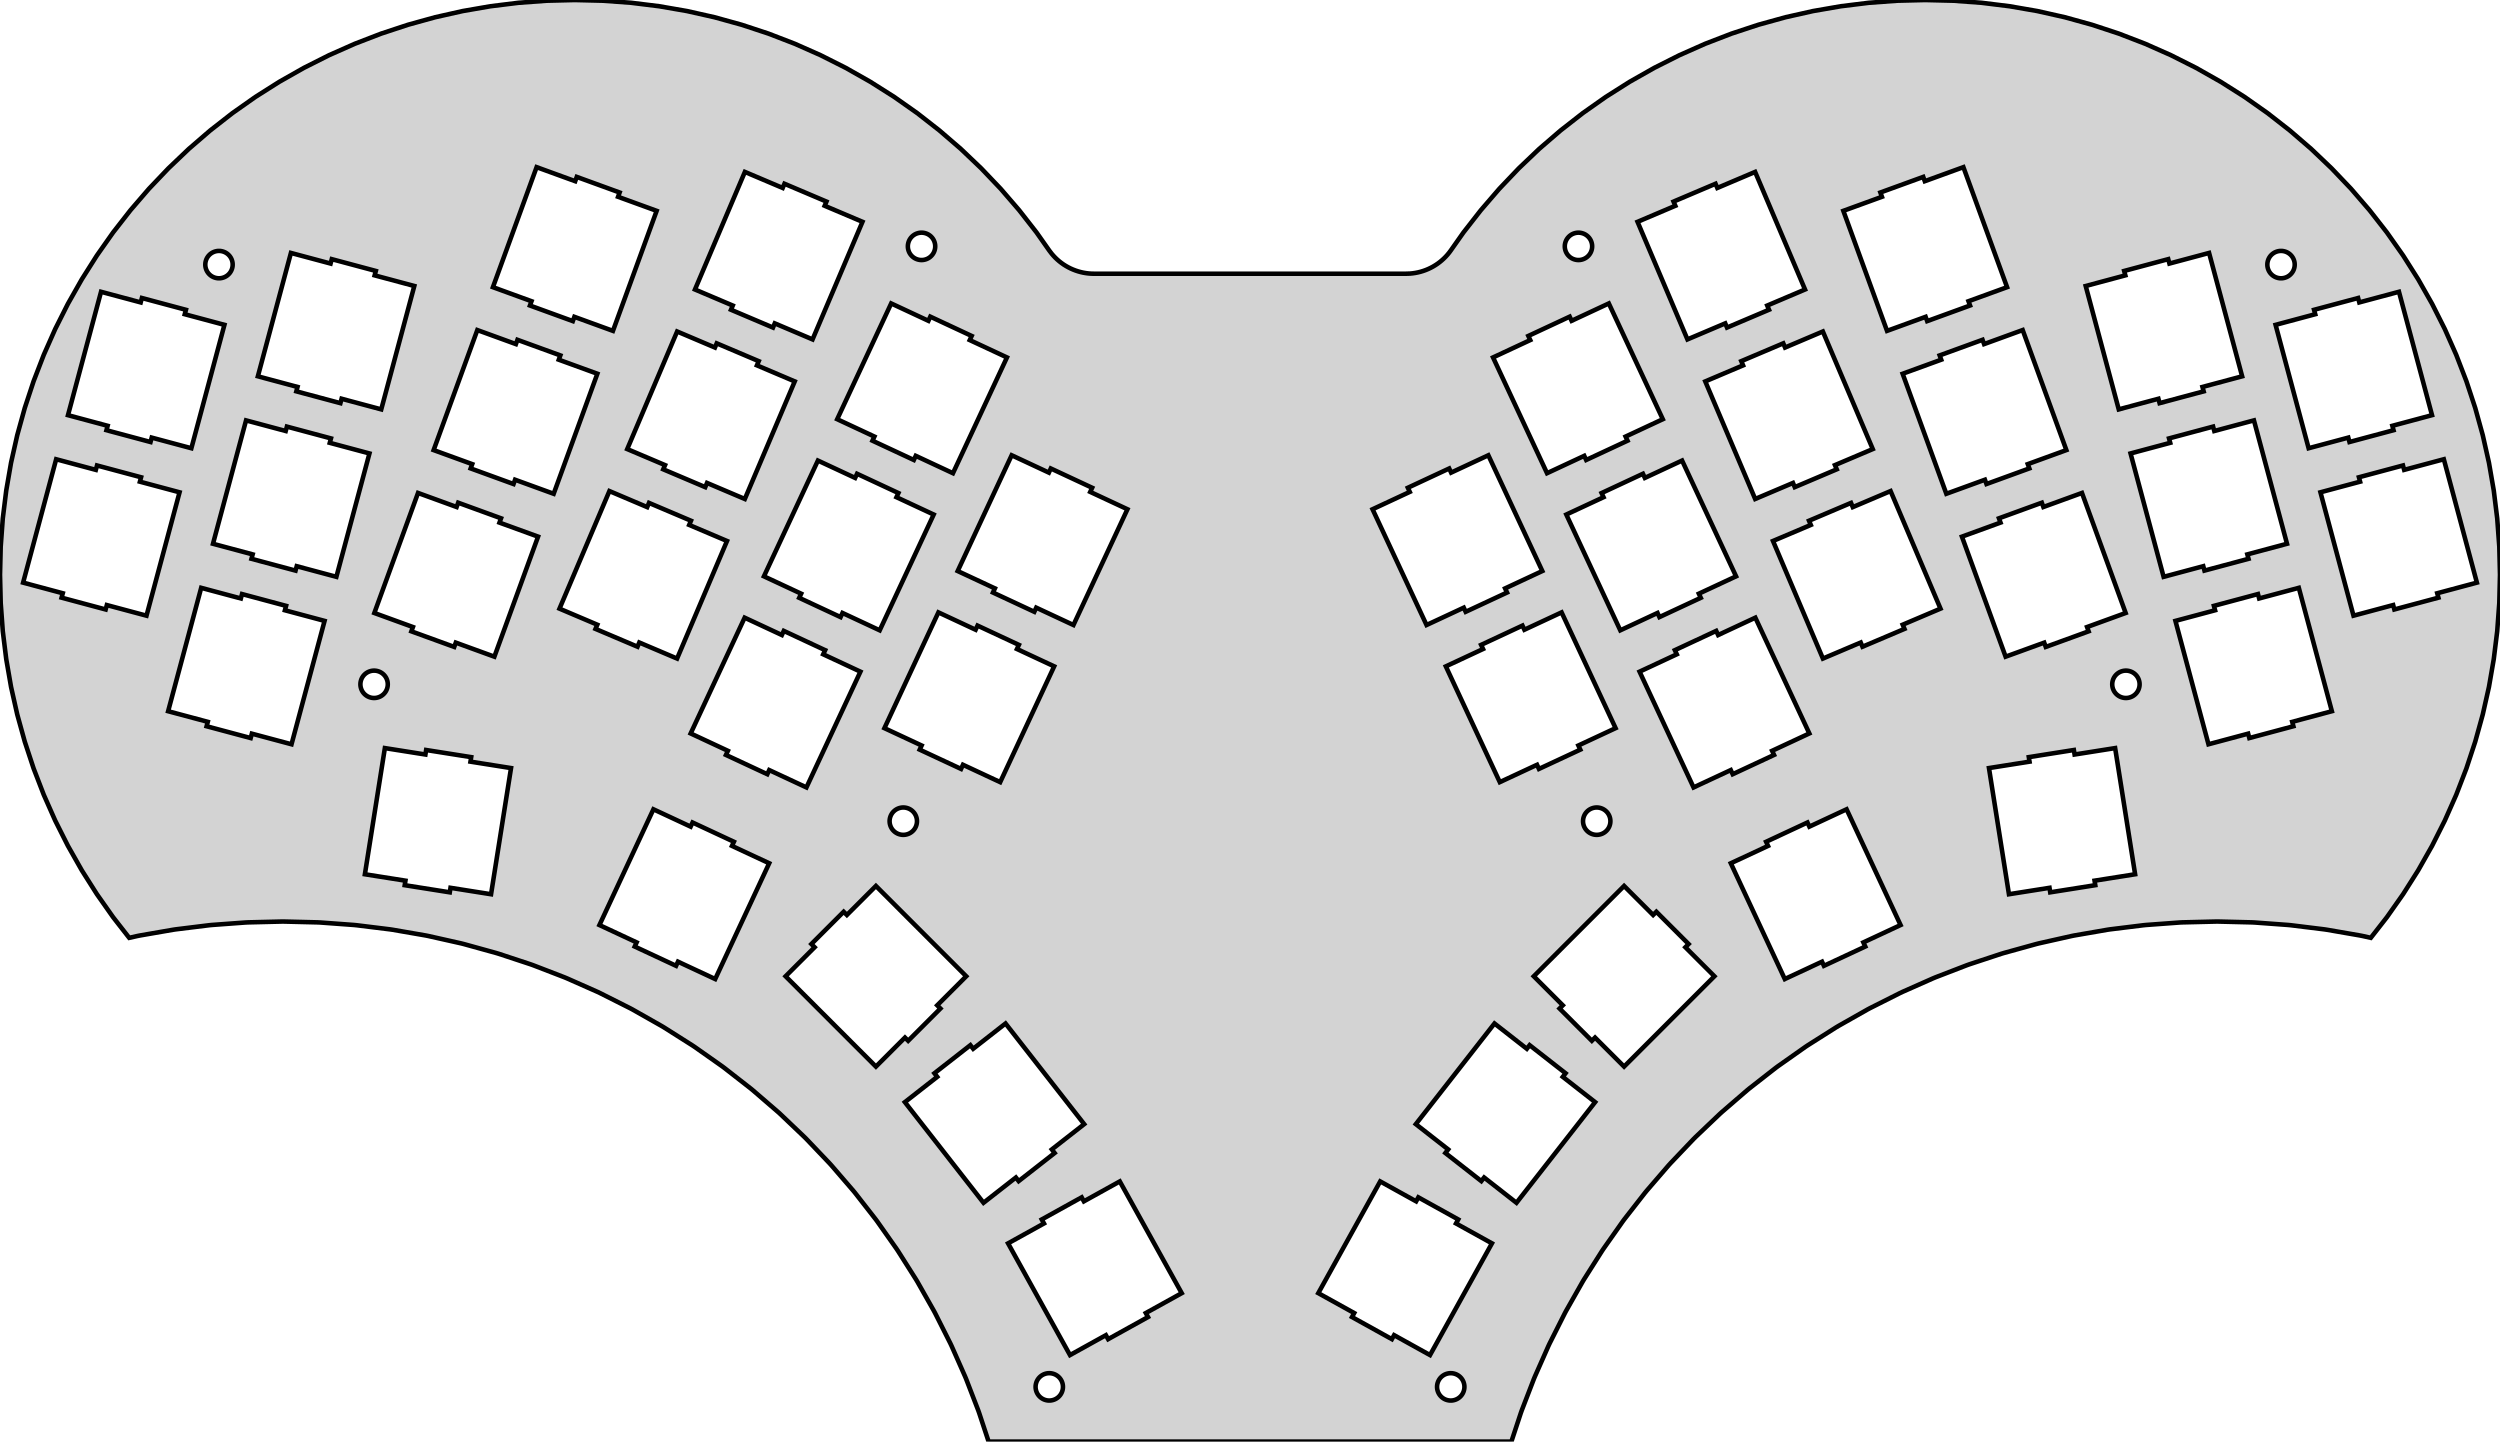 <?xml version="1.0" standalone="no"?>
<!DOCTYPE svg PUBLIC "-//W3C//DTD SVG 1.1//EN" "http://www.w3.org/Graphics/SVG/1.1/DTD/svg11.dtd">
<svg width="274mm" height="158mm" viewBox="-137 -164 274 158" xmlns="http://www.w3.org/2000/svg" version="1.1">
<title>OpenSCAD Model</title>
<path d="
M 29.687,-9.149 L 29.786,-9.426 L 31.111,-12.861 L 31.224,-13.133 L 32.715,-16.498 L 32.841,-16.764
 L 34.497,-20.052 L 34.635,-20.312 L 36.45,-23.515 L 36.601,-23.768 L 38.571,-26.878 L 38.734,-27.123
 L 40.854,-30.132 L 41.029,-30.369 L 43.294,-33.271 L 43.481,-33.498 L 45.885,-36.286 L 46.083,-36.504
 L 48.621,-39.17 L 48.83,-39.379 L 51.496,-41.917 L 51.714,-42.115 L 54.501,-44.519 L 54.729,-44.706
 L 57.631,-46.971 L 57.868,-47.146 L 60.877,-49.266 L 61.122,-49.429 L 64.232,-51.399 L 64.485,-51.55
 L 67.688,-53.365 L 67.948,-53.503 L 71.236,-55.158 L 71.502,-55.285 L 74.867,-56.776 L 75.139,-56.889
 L 78.574,-58.214 L 78.851,-58.313 L 82.347,-59.468 L 82.628,-59.553 L 86.176,-60.535 L 86.462,-60.607
 L 90.053,-61.413 L 90.342,-61.471 L 93.969,-62.1 L 94.261,-62.143 L 97.914,-62.594 L 98.207,-62.623
 L 101.878,-62.893 L 102.173,-62.908 L 105.853,-62.998 L 106.147,-62.998 L 109.827,-62.908 L 110.121,-62.893
 L 113.793,-62.623 L 114.086,-62.594 L 117.739,-62.143 L 118.031,-62.1 L 121.658,-61.471 L 121.947,-61.413
 L 122.838,-61.213 L 124.601,-63.472 L 126.381,-66 L 128.035,-68.612 L 129.559,-71.303 L 130.95,-74.065
 L 132.203,-76.891 L 133.316,-79.777 L 134.285,-82.713 L 135.11,-85.693 L 135.788,-88.71 L 136.316,-91.756
 L 136.695,-94.825 L 136.922,-97.909 L 136.998,-101 L 136.922,-104.091 L 136.695,-107.175 L 136.316,-110.244
 L 135.788,-113.29 L 135.11,-116.307 L 134.285,-119.287 L 133.316,-122.223 L 132.203,-125.109 L 130.95,-127.935
 L 129.559,-130.697 L 128.035,-133.387 L 126.381,-136 L 124.601,-138.528 L 122.698,-140.965 L 120.679,-143.307
 L 118.546,-145.546 L 116.307,-147.679 L 113.965,-149.698 L 111.528,-151.601 L 109,-153.381 L 106.387,-155.035
 L 103.697,-156.559 L 100.935,-157.95 L 98.109,-159.203 L 95.223,-160.316 L 92.287,-161.285 L 89.307,-162.11
 L 86.29,-162.788 L 83.244,-163.316 L 80.175,-163.695 L 77.091,-163.922 L 74,-163.998 L 70.909,-163.922
 L 67.825,-163.695 L 64.756,-163.316 L 61.709,-162.788 L 58.693,-162.11 L 55.712,-161.285 L 52.777,-160.316
 L 49.891,-159.203 L 47.065,-157.95 L 44.303,-156.559 L 41.612,-155.035 L 39,-153.381 L 36.472,-151.601
 L 34.035,-149.698 L 31.693,-147.679 L 29.454,-145.546 L 27.322,-143.307 L 25.302,-140.965 L 23.399,-138.528
 L 22.003,-136.545 L 21.828,-136.309 L 21.641,-136.081 L 21.443,-135.863 L 21.235,-135.655 L 21.016,-135.457
 L 20.789,-135.27 L 20.552,-135.094 L 20.307,-134.931 L 20.055,-134.779 L 19.795,-134.641 L 19.529,-134.515
 L 19.257,-134.402 L 18.98,-134.303 L 18.698,-134.217 L 18.412,-134.146 L 18.123,-134.088 L 17.832,-134.045
 L 17.539,-134.016 L 17.097,-134 L -17.097,-134 L -17.392,-134.007 L -17.686,-134.029 L -17.978,-134.065
 L -18.268,-134.115 L -18.555,-134.18 L -18.839,-134.258 L -19.119,-134.351 L -19.393,-134.457 L -19.663,-134.576
 L -19.926,-134.708 L -20.182,-134.854 L -20.431,-135.011 L -20.672,-135.181 L -20.904,-135.362 L -21.127,-135.554
 L -21.34,-135.757 L -21.543,-135.971 L -21.735,-136.194 L -22.003,-136.545 L -23.399,-138.528 L -25.302,-140.965
 L -27.322,-143.307 L -29.454,-145.546 L -31.693,-147.679 L -34.035,-149.698 L -36.472,-151.601 L -39,-153.381
 L -41.612,-155.035 L -44.303,-156.559 L -47.065,-157.95 L -49.891,-159.203 L -52.777,-160.316 L -55.712,-161.285
 L -58.693,-162.11 L -61.709,-162.788 L -64.756,-163.316 L -67.825,-163.695 L -70.909,-163.922 L -74,-163.998
 L -77.091,-163.922 L -80.175,-163.695 L -83.244,-163.316 L -86.29,-162.788 L -89.307,-162.11 L -92.287,-161.285
 L -95.223,-160.316 L -98.109,-159.203 L -100.935,-157.95 L -103.697,-156.559 L -106.387,-155.035 L -109,-153.381
 L -111.528,-151.601 L -113.965,-149.698 L -116.307,-147.679 L -118.546,-145.546 L -120.679,-143.307 L -122.698,-140.965
 L -124.601,-138.528 L -126.381,-136 L -128.035,-133.387 L -129.559,-130.697 L -130.95,-127.935 L -132.203,-125.109
 L -133.316,-122.223 L -134.285,-119.287 L -135.11,-116.307 L -135.788,-113.29 L -136.316,-110.244 L -136.695,-107.175
 L -136.922,-104.091 L -136.998,-101 L -136.922,-97.909 L -136.695,-94.825 L -136.316,-91.756 L -135.788,-88.71
 L -135.11,-85.693 L -134.285,-82.713 L -133.316,-79.777 L -132.203,-76.891 L -130.95,-74.065 L -129.559,-71.303
 L -128.035,-68.612 L -126.381,-66 L -124.601,-63.472 L -122.838,-61.213 L -121.947,-61.413 L -121.658,-61.471
 L -118.031,-62.1 L -117.739,-62.143 L -114.086,-62.594 L -113.793,-62.623 L -110.121,-62.893 L -109.827,-62.908
 L -106.147,-62.998 L -105.853,-62.998 L -102.173,-62.908 L -101.878,-62.893 L -98.207,-62.623 L -97.914,-62.594
 L -94.261,-62.143 L -93.969,-62.1 L -90.342,-61.471 L -90.053,-61.413 L -86.462,-60.607 L -86.176,-60.535
 L -82.628,-59.553 L -82.347,-59.468 L -78.851,-58.313 L -78.574,-58.214 L -75.139,-56.889 L -74.867,-56.776
 L -71.502,-55.285 L -71.236,-55.158 L -67.948,-53.503 L -67.688,-53.365 L -64.485,-51.55 L -64.232,-51.399
 L -61.122,-49.429 L -60.877,-49.266 L -57.868,-47.146 L -57.631,-46.971 L -54.729,-44.706 L -54.501,-44.519
 L -51.714,-42.115 L -51.496,-41.917 L -48.83,-39.379 L -48.621,-39.17 L -46.083,-36.504 L -45.885,-36.286
 L -43.481,-33.498 L -43.294,-33.271 L -41.029,-30.369 L -40.854,-30.132 L -38.734,-27.123 L -38.571,-26.878
 L -36.601,-23.768 L -36.45,-23.515 L -34.635,-20.312 L -34.497,-20.052 L -32.841,-16.764 L -32.715,-16.498
 L -31.224,-13.133 L -31.111,-12.861 L -29.786,-9.426 L -29.687,-9.149 L -28.647,-6 L 28.647,-6
 z
M -74.048,-129.275 L -74.219,-128.806 L -78.918,-130.516 L -78.747,-130.986 L -82.975,-132.525 L -78.187,-145.68
 L -73.958,-144.141 L -73.787,-144.611 L -69.089,-142.901 L -69.26,-142.431 L -65.031,-140.892 L -69.82,-127.736
 z
M 65.031,-140.892 L 69.26,-142.431 L 69.089,-142.901 L 73.787,-144.611 L 73.958,-144.141 L 78.187,-145.68
 L 82.975,-132.525 L 78.747,-130.986 L 78.918,-130.516 L 74.219,-128.806 L 74.048,-129.275 L 69.82,-127.736
 z
M 42.474,-139.688 L 46.616,-141.446 L 46.42,-141.906 L 51.023,-143.86 L 51.218,-143.4 L 55.361,-145.158
 L 60.831,-132.271 L 56.689,-130.512 L 56.884,-130.052 L 52.281,-128.099 L 52.086,-128.559 L 47.944,-126.801
 z
M -52.086,-128.559 L -52.281,-128.099 L -56.884,-130.052 L -56.689,-130.512 L -60.831,-132.271 L -55.361,-145.158
 L -51.218,-143.4 L -51.023,-143.86 L -46.42,-141.906 L -46.616,-141.446 L -42.474,-139.688 L -47.944,-126.801
 z
M -36.074,-135.502 L -36.147,-135.507 L -36.22,-135.516 L -36.293,-135.529 L -36.364,-135.545 L -36.435,-135.565
 L -36.505,-135.588 L -36.574,-135.614 L -36.641,-135.644 L -36.707,-135.677 L -36.771,-135.713 L -36.833,-135.753
 L -36.894,-135.795 L -36.952,-135.84 L -37.007,-135.889 L -37.061,-135.939 L -37.111,-135.993 L -37.16,-136.048
 L -37.205,-136.106 L -37.247,-136.167 L -37.287,-136.229 L -37.323,-136.293 L -37.356,-136.359 L -37.386,-136.426
 L -37.412,-136.495 L -37.435,-136.565 L -37.455,-136.636 L -37.471,-136.707 L -37.484,-136.78 L -37.493,-136.853
 L -37.498,-136.926 L -37.5,-137 L -37.498,-137.074 L -37.493,-137.147 L -37.484,-137.22 L -37.471,-137.293
 L -37.455,-137.364 L -37.435,-137.435 L -37.412,-137.505 L -37.386,-137.574 L -37.356,-137.641 L -37.323,-137.707
 L -37.287,-137.771 L -37.247,-137.833 L -37.205,-137.894 L -37.16,-137.952 L -37.111,-138.007 L -37.061,-138.061
 L -37.007,-138.111 L -36.952,-138.16 L -36.894,-138.205 L -36.833,-138.247 L -36.771,-138.287 L -36.707,-138.323
 L -36.641,-138.356 L -36.574,-138.386 L -36.505,-138.412 L -36.435,-138.435 L -36.364,-138.455 L -36.293,-138.471
 L -36.22,-138.484 L -36.147,-138.493 L -36.074,-138.498 L -36,-138.5 L -35.926,-138.498 L -35.853,-138.493
 L -35.78,-138.484 L -35.707,-138.471 L -35.636,-138.455 L -35.565,-138.435 L -35.495,-138.412 L -35.426,-138.386
 L -35.359,-138.356 L -35.293,-138.323 L -35.229,-138.287 L -35.167,-138.247 L -35.106,-138.205 L -35.048,-138.16
 L -34.993,-138.111 L -34.939,-138.061 L -34.889,-138.007 L -34.84,-137.952 L -34.795,-137.894 L -34.753,-137.833
 L -34.713,-137.771 L -34.677,-137.707 L -34.644,-137.641 L -34.614,-137.574 L -34.588,-137.505 L -34.565,-137.435
 L -34.545,-137.364 L -34.529,-137.293 L -34.516,-137.22 L -34.507,-137.147 L -34.502,-137.074 L -34.5,-137
 L -34.502,-136.926 L -34.507,-136.853 L -34.516,-136.78 L -34.529,-136.707 L -34.545,-136.636 L -34.565,-136.565
 L -34.588,-136.495 L -34.614,-136.426 L -34.644,-136.359 L -34.677,-136.293 L -34.713,-136.229 L -34.753,-136.167
 L -34.795,-136.106 L -34.84,-136.048 L -34.889,-135.993 L -34.939,-135.939 L -34.993,-135.889 L -35.048,-135.84
 L -35.106,-135.795 L -35.167,-135.753 L -35.229,-135.713 L -35.293,-135.677 L -35.359,-135.644 L -35.426,-135.614
 L -35.495,-135.588 L -35.565,-135.565 L -35.636,-135.545 L -35.707,-135.529 L -35.78,-135.516 L -35.853,-135.507
 L -35.926,-135.502 L -36,-135.5 z
M 35.926,-135.502 L 35.853,-135.507 L 35.78,-135.516 L 35.707,-135.529 L 35.636,-135.545 L 35.565,-135.565
 L 35.495,-135.588 L 35.426,-135.614 L 35.359,-135.644 L 35.293,-135.677 L 35.229,-135.713 L 35.167,-135.753
 L 35.106,-135.795 L 35.048,-135.84 L 34.993,-135.889 L 34.939,-135.939 L 34.889,-135.993 L 34.84,-136.048
 L 34.795,-136.106 L 34.753,-136.167 L 34.713,-136.229 L 34.677,-136.293 L 34.644,-136.359 L 34.614,-136.426
 L 34.588,-136.495 L 34.565,-136.565 L 34.545,-136.636 L 34.529,-136.707 L 34.516,-136.78 L 34.507,-136.853
 L 34.502,-136.926 L 34.5,-137 L 34.502,-137.074 L 34.507,-137.147 L 34.516,-137.22 L 34.529,-137.293
 L 34.545,-137.364 L 34.565,-137.435 L 34.588,-137.505 L 34.614,-137.574 L 34.644,-137.641 L 34.677,-137.707
 L 34.713,-137.771 L 34.753,-137.833 L 34.795,-137.894 L 34.84,-137.952 L 34.889,-138.007 L 34.939,-138.061
 L 34.993,-138.111 L 35.048,-138.16 L 35.106,-138.205 L 35.167,-138.247 L 35.229,-138.287 L 35.293,-138.323
 L 35.359,-138.356 L 35.426,-138.386 L 35.495,-138.412 L 35.565,-138.435 L 35.636,-138.455 L 35.707,-138.471
 L 35.78,-138.484 L 35.853,-138.493 L 35.926,-138.498 L 36,-138.5 L 36.074,-138.498 L 36.147,-138.493
 L 36.22,-138.484 L 36.293,-138.471 L 36.364,-138.455 L 36.435,-138.435 L 36.505,-138.412 L 36.574,-138.386
 L 36.641,-138.356 L 36.707,-138.323 L 36.771,-138.287 L 36.833,-138.247 L 36.894,-138.205 L 36.952,-138.16
 L 37.007,-138.111 L 37.061,-138.061 L 37.111,-138.007 L 37.16,-137.952 L 37.205,-137.894 L 37.247,-137.833
 L 37.287,-137.771 L 37.323,-137.707 L 37.356,-137.641 L 37.386,-137.574 L 37.412,-137.505 L 37.435,-137.435
 L 37.455,-137.364 L 37.471,-137.293 L 37.484,-137.22 L 37.493,-137.147 L 37.498,-137.074 L 37.5,-137
 L 37.498,-136.926 L 37.493,-136.853 L 37.484,-136.78 L 37.471,-136.707 L 37.455,-136.636 L 37.435,-136.565
 L 37.412,-136.495 L 37.386,-136.426 L 37.356,-136.359 L 37.323,-136.293 L 37.287,-136.229 L 37.247,-136.167
 L 37.205,-136.106 L 37.16,-136.048 L 37.111,-135.993 L 37.061,-135.939 L 37.007,-135.889 L 36.952,-135.84
 L 36.894,-135.795 L 36.833,-135.753 L 36.771,-135.713 L 36.707,-135.677 L 36.641,-135.644 L 36.574,-135.614
 L 36.505,-135.588 L 36.435,-135.565 L 36.364,-135.545 L 36.293,-135.529 L 36.22,-135.516 L 36.147,-135.507
 L 36.074,-135.502 L 36,-135.5 z
M -113.074,-133.502 L -113.147,-133.507 L -113.22,-133.516 L -113.293,-133.529 L -113.364,-133.545 L -113.435,-133.565
 L -113.505,-133.588 L -113.574,-133.614 L -113.641,-133.644 L -113.707,-133.677 L -113.771,-133.713 L -113.833,-133.753
 L -113.894,-133.795 L -113.952,-133.84 L -114.007,-133.889 L -114.061,-133.939 L -114.111,-133.993 L -114.16,-134.048
 L -114.205,-134.106 L -114.247,-134.167 L -114.287,-134.229 L -114.323,-134.293 L -114.356,-134.359 L -114.386,-134.426
 L -114.412,-134.495 L -114.435,-134.565 L -114.455,-134.636 L -114.471,-134.707 L -114.484,-134.78 L -114.493,-134.853
 L -114.498,-134.926 L -114.5,-135 L -114.498,-135.074 L -114.493,-135.147 L -114.484,-135.22 L -114.471,-135.293
 L -114.455,-135.364 L -114.435,-135.435 L -114.412,-135.505 L -114.386,-135.574 L -114.356,-135.641 L -114.323,-135.707
 L -114.287,-135.771 L -114.247,-135.833 L -114.205,-135.894 L -114.16,-135.952 L -114.111,-136.007 L -114.061,-136.061
 L -114.007,-136.111 L -113.952,-136.16 L -113.894,-136.205 L -113.833,-136.247 L -113.771,-136.287 L -113.707,-136.323
 L -113.641,-136.356 L -113.574,-136.386 L -113.505,-136.412 L -113.435,-136.435 L -113.364,-136.455 L -113.293,-136.471
 L -113.22,-136.484 L -113.147,-136.493 L -113.074,-136.498 L -113,-136.5 L -112.926,-136.498 L -112.853,-136.493
 L -112.78,-136.484 L -112.707,-136.471 L -112.636,-136.455 L -112.565,-136.435 L -112.495,-136.412 L -112.426,-136.386
 L -112.359,-136.356 L -112.293,-136.323 L -112.229,-136.287 L -112.167,-136.247 L -112.106,-136.205 L -112.048,-136.16
 L -111.993,-136.111 L -111.939,-136.061 L -111.889,-136.007 L -111.84,-135.952 L -111.795,-135.894 L -111.753,-135.833
 L -111.713,-135.771 L -111.677,-135.707 L -111.644,-135.641 L -111.614,-135.574 L -111.588,-135.505 L -111.565,-135.435
 L -111.545,-135.364 L -111.529,-135.293 L -111.516,-135.22 L -111.507,-135.147 L -111.502,-135.074 L -111.5,-135
 L -111.502,-134.926 L -111.507,-134.853 L -111.516,-134.78 L -111.529,-134.707 L -111.545,-134.636 L -111.565,-134.565
 L -111.588,-134.495 L -111.614,-134.426 L -111.644,-134.359 L -111.677,-134.293 L -111.713,-134.229 L -111.753,-134.167
 L -111.795,-134.106 L -111.84,-134.048 L -111.889,-133.993 L -111.939,-133.939 L -111.993,-133.889 L -112.048,-133.84
 L -112.106,-133.795 L -112.167,-133.753 L -112.229,-133.713 L -112.293,-133.677 L -112.359,-133.644 L -112.426,-133.614
 L -112.495,-133.588 L -112.565,-133.565 L -112.636,-133.545 L -112.707,-133.529 L -112.78,-133.516 L -112.853,-133.507
 L -112.926,-133.502 L -113,-133.5 z
M 112.926,-133.502 L 112.853,-133.507 L 112.78,-133.516 L 112.707,-133.529 L 112.636,-133.545 L 112.565,-133.565
 L 112.495,-133.588 L 112.426,-133.614 L 112.359,-133.644 L 112.293,-133.677 L 112.229,-133.713 L 112.167,-133.753
 L 112.106,-133.795 L 112.048,-133.84 L 111.993,-133.889 L 111.939,-133.939 L 111.889,-133.993 L 111.84,-134.048
 L 111.795,-134.106 L 111.753,-134.167 L 111.713,-134.229 L 111.677,-134.293 L 111.644,-134.359 L 111.614,-134.426
 L 111.588,-134.495 L 111.565,-134.565 L 111.545,-134.636 L 111.529,-134.707 L 111.516,-134.78 L 111.507,-134.853
 L 111.502,-134.926 L 111.5,-135 L 111.502,-135.074 L 111.507,-135.147 L 111.516,-135.22 L 111.529,-135.293
 L 111.545,-135.364 L 111.565,-135.435 L 111.588,-135.505 L 111.614,-135.574 L 111.644,-135.641 L 111.677,-135.707
 L 111.713,-135.771 L 111.753,-135.833 L 111.795,-135.894 L 111.84,-135.952 L 111.889,-136.007 L 111.939,-136.061
 L 111.993,-136.111 L 112.048,-136.16 L 112.106,-136.205 L 112.167,-136.247 L 112.229,-136.287 L 112.293,-136.323
 L 112.359,-136.356 L 112.426,-136.386 L 112.495,-136.412 L 112.565,-136.435 L 112.636,-136.455 L 112.707,-136.471
 L 112.78,-136.484 L 112.853,-136.493 L 112.926,-136.498 L 113,-136.5 L 113.074,-136.498 L 113.147,-136.493
 L 113.22,-136.484 L 113.293,-136.471 L 113.364,-136.455 L 113.435,-136.435 L 113.505,-136.412 L 113.574,-136.386
 L 113.641,-136.356 L 113.707,-136.323 L 113.771,-136.287 L 113.833,-136.247 L 113.894,-136.205 L 113.952,-136.16
 L 114.007,-136.111 L 114.061,-136.061 L 114.111,-136.007 L 114.16,-135.952 L 114.205,-135.894 L 114.247,-135.833
 L 114.287,-135.771 L 114.323,-135.707 L 114.356,-135.641 L 114.386,-135.574 L 114.412,-135.505 L 114.435,-135.435
 L 114.455,-135.364 L 114.471,-135.293 L 114.484,-135.22 L 114.493,-135.147 L 114.498,-135.074 L 114.5,-135
 L 114.498,-134.926 L 114.493,-134.853 L 114.484,-134.78 L 114.471,-134.707 L 114.455,-134.636 L 114.435,-134.565
 L 114.412,-134.495 L 114.386,-134.426 L 114.356,-134.359 L 114.323,-134.293 L 114.287,-134.229 L 114.247,-134.167
 L 114.205,-134.106 L 114.16,-134.048 L 114.111,-133.993 L 114.061,-133.939 L 114.007,-133.889 L 113.952,-133.84
 L 113.894,-133.795 L 113.833,-133.753 L 113.771,-133.713 L 113.707,-133.677 L 113.641,-133.644 L 113.574,-133.614
 L 113.505,-133.588 L 113.435,-133.565 L 113.364,-133.545 L 113.293,-133.529 L 113.22,-133.516 L 113.147,-133.507
 L 113.074,-133.502 L 113,-133.5 z
M -99.562,-120.297 L -99.691,-119.814 L -104.521,-121.108 L -104.391,-121.591 L -108.738,-122.755 L -105.115,-136.278
 L -100.768,-135.114 L -100.639,-135.597 L -95.809,-134.303 L -95.938,-133.82 L -91.592,-132.655 L -95.215,-119.132
 z
M 91.592,-132.655 L 95.938,-133.82 L 95.809,-134.303 L 100.639,-135.597 L 100.768,-135.114 L 105.115,-136.278
 L 108.738,-122.755 L 104.391,-121.591 L 104.521,-121.108 L 99.691,-119.814 L 99.562,-120.297 L 95.215,-119.132
 z
M 112.403,-128.396 L 116.75,-129.561 L 116.62,-130.044 L 121.45,-131.338 L 121.579,-130.855 L 125.926,-132.02
 L 129.549,-118.497 L 125.203,-117.332 L 125.332,-116.849 L 120.503,-115.555 L 120.373,-116.038 L 116.026,-114.873
 z
M -120.373,-116.038 L -120.503,-115.555 L -125.332,-116.849 L -125.203,-117.332 L -129.549,-118.497 L -125.926,-132.02
 L -121.579,-130.855 L -121.45,-131.338 L -116.62,-130.044 L -116.75,-129.561 L -112.403,-128.396 L -116.026,-114.873
 z
M 26.638,-124.826 L 30.716,-126.727 L 30.505,-127.18 L 35.037,-129.294 L 35.248,-128.84 L 39.326,-130.742
 L 45.243,-118.054 L 41.165,-116.152 L 41.376,-115.699 L 36.844,-113.586 L 36.633,-114.039 L 32.555,-112.137
 z
M -36.633,-114.039 L -36.844,-113.586 L -41.376,-115.699 L -41.165,-116.152 L -45.243,-118.054 L -39.326,-130.742
 L -35.248,-128.84 L -35.037,-129.294 L -30.505,-127.18 L -30.716,-126.727 L -26.638,-124.826 L -32.555,-112.137
 z
M -80.546,-111.421 L -80.718,-110.951 L -85.416,-112.662 L -85.245,-113.131 L -89.474,-114.67 L -84.685,-127.826
 L -80.457,-126.287 L -80.286,-126.757 L -75.587,-125.047 L -75.758,-124.577 L -71.53,-123.038 L -76.318,-109.882
 z
M 71.53,-123.038 L 75.758,-124.577 L 75.587,-125.047 L 80.286,-126.757 L 80.457,-126.287 L 84.685,-127.826
 L 89.474,-114.67 L 85.245,-113.131 L 85.416,-112.662 L 80.718,-110.951 L 80.546,-111.421 L 76.318,-109.882
 z
M 49.897,-122.198 L 54.04,-123.956 L 53.844,-124.417 L 58.447,-126.37 L 58.642,-125.91 L 62.785,-127.668
 L 68.255,-114.781 L 64.112,-113.023 L 64.308,-112.563 L 59.705,-110.609 L 59.51,-111.069 L 55.368,-109.311
 z
M -59.51,-111.069 L -59.705,-110.609 L -64.308,-112.563 L -64.112,-113.023 L -68.255,-114.781 L -62.785,-127.668
 L -58.642,-125.91 L -58.447,-126.37 L -53.844,-124.417 L -54.04,-123.956 L -49.897,-122.198 L -55.368,-109.311
 z
M -104.479,-101.944 L -104.609,-101.461 L -109.438,-102.755 L -109.309,-103.238 L -113.656,-104.403 L -110.032,-117.926
 L -105.686,-116.761 L -105.556,-117.244 L -100.726,-115.95 L -100.856,-115.467 L -96.509,-114.302 L -100.133,-100.779
 z
M 96.509,-114.302 L 100.856,-115.467 L 100.726,-115.95 L 105.556,-117.244 L 105.686,-116.761 L 110.032,-117.926
 L 113.656,-104.403 L 109.309,-103.238 L 109.438,-102.755 L 104.609,-101.461 L 104.479,-101.944 L 100.133,-100.779
 z
M 13.433,-108.186 L 17.511,-110.088 L 17.3,-110.541 L 21.832,-112.654 L 22.043,-112.201 L 26.121,-114.103
 L 32.038,-101.414 L 27.96,-99.512 L 28.171,-99.059 L 23.639,-96.946 L 23.428,-97.399 L 19.35,-95.498
 z
M -23.428,-97.399 L -23.639,-96.946 L -28.171,-99.059 L -27.96,-99.512 L -32.038,-101.414 L -26.121,-114.103
 L -22.043,-112.201 L -21.832,-112.654 L -17.3,-110.541 L -17.511,-110.088 L -13.433,-108.186 L -19.35,-95.498
 z
M -125.291,-97.685 L -125.42,-97.202 L -130.25,-98.496 L -130.12,-98.979 L -134.467,-100.144 L -130.844,-113.667
 L -126.497,-112.502 L -126.367,-112.985 L -121.538,-111.691 L -121.667,-111.208 L -117.321,-110.044 L -120.944,-96.521
 z
M 117.321,-110.044 L 121.667,-111.208 L 121.538,-111.691 L 126.367,-112.985 L 126.497,-112.502 L 130.844,-113.667
 L 134.467,-100.144 L 130.12,-98.979 L 130.25,-98.496 L 125.42,-97.202 L 125.291,-97.685 L 120.944,-96.521
 z
M -44.663,-96.819 L -44.874,-96.366 L -49.406,-98.479 L -49.194,-98.932 L -53.273,-100.834 L -47.356,-113.522
 L -43.278,-111.621 L -43.066,-112.074 L -38.535,-109.961 L -38.746,-109.507 L -34.668,-107.606 L -40.584,-94.917
 z
M 34.668,-107.606 L 38.746,-109.507 L 38.535,-109.961 L 43.066,-112.074 L 43.278,-111.621 L 47.356,-113.522
 L 53.273,-100.834 L 49.194,-98.932 L 49.406,-98.479 L 44.874,-96.366 L 44.663,-96.819 L 40.584,-94.917
 z
M 57.321,-104.708 L 61.464,-106.467 L 61.268,-106.927 L 65.871,-108.881 L 66.066,-108.42 L 70.208,-110.179
 L 75.679,-97.292 L 71.536,-95.533 L 71.732,-95.073 L 67.129,-93.119 L 66.934,-93.58 L 62.792,-91.821
 z
M -66.934,-93.58 L -67.129,-93.119 L -71.732,-95.073 L -71.536,-95.533 L -75.679,-97.292 L -70.208,-110.179
 L -66.066,-108.42 L -65.871,-108.881 L -61.268,-106.927 L -61.464,-106.467 L -57.321,-104.708 L -62.792,-91.821
 z
M -87.045,-93.567 L -87.216,-93.097 L -91.914,-94.807 L -91.743,-95.277 L -95.972,-96.816 L -91.184,-109.972
 L -86.955,-108.433 L -86.784,-108.903 L -82.086,-107.193 L -82.257,-106.723 L -78.028,-105.184 L -82.816,-92.028
 z
M 78.028,-105.184 L 82.257,-106.723 L 82.086,-107.193 L 86.784,-108.903 L 86.955,-108.433 L 91.184,-109.972
 L 95.972,-96.816 L 91.743,-95.277 L 91.914,-94.807 L 87.216,-93.097 L 87.045,-93.567 L 82.816,-92.028
 z
M -109.397,-83.591 L -109.526,-83.109 L -114.356,-84.403 L -114.227,-84.886 L -118.573,-86.05 L -114.95,-99.573
 L -110.603,-98.409 L -110.474,-98.891 L -105.644,-97.597 L -105.773,-97.114 L -101.427,-95.95 L -105.05,-82.427
 z
M 101.427,-95.95 L 105.773,-97.114 L 105.644,-97.597 L 110.474,-98.891 L 110.603,-98.409 L 114.95,-99.573
 L 118.573,-86.05 L 114.227,-84.886 L 114.356,-84.403 L 109.526,-83.109 L 109.397,-83.591 L 105.05,-82.427
 z
M -31.458,-80.18 L -31.669,-79.726 L -36.201,-81.839 L -35.989,-82.293 L -40.068,-84.194 L -34.151,-96.883
 L -30.073,-94.981 L -29.861,-95.434 L -25.33,-93.321 L -25.541,-92.868 L -21.463,-90.966 L -27.379,-78.278
 z
M 21.463,-90.966 L 25.541,-92.868 L 25.33,-93.321 L 29.861,-95.434 L 30.073,-94.981 L 34.151,-96.883
 L 40.068,-84.194 L 35.989,-82.293 L 36.201,-81.839 L 31.669,-79.726 L 31.458,-80.18 L 27.379,-78.278
 z
M -52.693,-79.599 L -52.904,-79.146 L -57.435,-81.259 L -57.224,-81.712 L -61.303,-83.614 L -55.386,-96.302
 L -51.307,-94.401 L -51.096,-94.854 L -46.565,-92.741 L -46.776,-92.288 L -42.697,-90.386 L -48.614,-77.698
 z
M 42.697,-90.386 L 46.776,-92.288 L 46.565,-92.741 L 51.096,-94.854 L 51.307,-94.401 L 55.386,-96.302
 L 61.303,-83.614 L 57.224,-81.712 L 57.435,-81.259 L 52.904,-79.146 L 52.693,-79.599 L 48.614,-77.698
 z
M -96.074,-87.502 L -96.147,-87.507 L -96.22,-87.516 L -96.293,-87.529 L -96.365,-87.545 L -96.435,-87.565
 L -96.505,-87.588 L -96.574,-87.614 L -96.641,-87.644 L -96.707,-87.677 L -96.771,-87.713 L -96.833,-87.753
 L -96.894,-87.795 L -96.952,-87.841 L -97.007,-87.889 L -97.061,-87.939 L -97.111,-87.993 L -97.159,-88.048
 L -97.205,-88.106 L -97.247,-88.167 L -97.287,-88.229 L -97.323,-88.293 L -97.356,-88.359 L -97.386,-88.426
 L -97.412,-88.495 L -97.435,-88.565 L -97.455,-88.635 L -97.471,-88.707 L -97.484,-88.78 L -97.493,-88.853
 L -97.498,-88.926 L -97.5,-89 L -97.498,-89.074 L -97.493,-89.147 L -97.484,-89.22 L -97.471,-89.293
 L -97.455,-89.365 L -97.435,-89.435 L -97.412,-89.505 L -97.386,-89.574 L -97.356,-89.641 L -97.323,-89.707
 L -97.287,-89.771 L -97.247,-89.833 L -97.205,-89.894 L -97.159,-89.952 L -97.111,-90.007 L -97.061,-90.061
 L -97.007,-90.111 L -96.952,-90.159 L -96.894,-90.205 L -96.833,-90.247 L -96.771,-90.287 L -96.707,-90.323
 L -96.641,-90.356 L -96.574,-90.386 L -96.505,-90.412 L -96.435,-90.435 L -96.365,-90.455 L -96.293,-90.471
 L -96.22,-90.484 L -96.147,-90.493 L -96.074,-90.498 L -96,-90.5 L -95.926,-90.498 L -95.853,-90.493
 L -95.78,-90.484 L -95.707,-90.471 L -95.635,-90.455 L -95.565,-90.435 L -95.495,-90.412 L -95.426,-90.386
 L -95.359,-90.356 L -95.293,-90.323 L -95.229,-90.287 L -95.167,-90.247 L -95.106,-90.205 L -95.048,-90.159
 L -94.993,-90.111 L -94.939,-90.061 L -94.889,-90.007 L -94.841,-89.952 L -94.795,-89.894 L -94.753,-89.833
 L -94.713,-89.771 L -94.677,-89.707 L -94.644,-89.641 L -94.614,-89.574 L -94.588,-89.505 L -94.565,-89.435
 L -94.545,-89.365 L -94.529,-89.293 L -94.516,-89.22 L -94.507,-89.147 L -94.502,-89.074 L -94.5,-89
 L -94.502,-88.926 L -94.507,-88.853 L -94.516,-88.78 L -94.529,-88.707 L -94.545,-88.635 L -94.565,-88.565
 L -94.588,-88.495 L -94.614,-88.426 L -94.644,-88.359 L -94.677,-88.293 L -94.713,-88.229 L -94.753,-88.167
 L -94.795,-88.106 L -94.841,-88.048 L -94.889,-87.993 L -94.939,-87.939 L -94.993,-87.889 L -95.048,-87.841
 L -95.106,-87.795 L -95.167,-87.753 L -95.229,-87.713 L -95.293,-87.677 L -95.359,-87.644 L -95.426,-87.614
 L -95.495,-87.588 L -95.565,-87.565 L -95.635,-87.545 L -95.707,-87.529 L -95.78,-87.516 L -95.853,-87.507
 L -95.926,-87.502 L -96,-87.5 z
M 95.926,-87.502 L 95.853,-87.507 L 95.78,-87.516 L 95.707,-87.529 L 95.635,-87.545 L 95.565,-87.565
 L 95.495,-87.588 L 95.426,-87.614 L 95.359,-87.644 L 95.293,-87.677 L 95.229,-87.713 L 95.167,-87.753
 L 95.106,-87.795 L 95.048,-87.841 L 94.993,-87.889 L 94.939,-87.939 L 94.889,-87.993 L 94.841,-88.048
 L 94.795,-88.106 L 94.753,-88.167 L 94.713,-88.229 L 94.677,-88.293 L 94.644,-88.359 L 94.614,-88.426
 L 94.588,-88.495 L 94.565,-88.565 L 94.545,-88.635 L 94.529,-88.707 L 94.516,-88.78 L 94.507,-88.853
 L 94.502,-88.926 L 94.5,-89 L 94.502,-89.074 L 94.507,-89.147 L 94.516,-89.22 L 94.529,-89.293
 L 94.545,-89.365 L 94.565,-89.435 L 94.588,-89.505 L 94.614,-89.574 L 94.644,-89.641 L 94.677,-89.707
 L 94.713,-89.771 L 94.753,-89.833 L 94.795,-89.894 L 94.841,-89.952 L 94.889,-90.007 L 94.939,-90.061
 L 94.993,-90.111 L 95.048,-90.159 L 95.106,-90.205 L 95.167,-90.247 L 95.229,-90.287 L 95.293,-90.323
 L 95.359,-90.356 L 95.426,-90.386 L 95.495,-90.412 L 95.565,-90.435 L 95.635,-90.455 L 95.707,-90.471
 L 95.78,-90.484 L 95.853,-90.493 L 95.926,-90.498 L 96,-90.5 L 96.074,-90.498 L 96.147,-90.493
 L 96.22,-90.484 L 96.293,-90.471 L 96.365,-90.455 L 96.435,-90.435 L 96.505,-90.412 L 96.574,-90.386
 L 96.641,-90.356 L 96.707,-90.323 L 96.771,-90.287 L 96.833,-90.247 L 96.894,-90.205 L 96.952,-90.159
 L 97.007,-90.111 L 97.061,-90.061 L 97.111,-90.007 L 97.159,-89.952 L 97.205,-89.894 L 97.247,-89.833
 L 97.287,-89.771 L 97.323,-89.707 L 97.356,-89.641 L 97.386,-89.574 L 97.412,-89.505 L 97.435,-89.435
 L 97.455,-89.365 L 97.471,-89.293 L 97.484,-89.22 L 97.493,-89.147 L 97.498,-89.074 L 97.5,-89
 L 97.498,-88.926 L 97.493,-88.853 L 97.484,-88.78 L 97.471,-88.707 L 97.455,-88.635 L 97.435,-88.565
 L 97.412,-88.495 L 97.386,-88.426 L 97.356,-88.359 L 97.323,-88.293 L 97.287,-88.229 L 97.247,-88.167
 L 97.205,-88.106 L 97.159,-88.048 L 97.111,-87.993 L 97.061,-87.939 L 97.007,-87.889 L 96.952,-87.841
 L 96.894,-87.795 L 96.833,-87.753 L 96.771,-87.713 L 96.707,-87.677 L 96.641,-87.644 L 96.574,-87.614
 L 96.505,-87.588 L 96.435,-87.565 L 96.365,-87.545 L 96.293,-87.529 L 96.22,-87.516 L 96.147,-87.507
 L 96.074,-87.502 L 96,-87.5 z
M -87.626,-66.695 L -87.704,-66.201 L -92.642,-66.983 L -92.564,-67.477 L -97.009,-68.181 L -94.819,-82.009
 L -90.374,-81.305 L -90.296,-81.799 L -85.358,-81.017 L -85.436,-80.523 L -80.991,-79.819 L -83.181,-65.991
 z
M 80.991,-79.819 L 85.436,-80.523 L 85.358,-81.017 L 90.296,-81.799 L 90.374,-81.305 L 94.819,-82.009
 L 97.009,-68.181 L 92.564,-67.477 L 92.642,-66.983 L 87.704,-66.201 L 87.626,-66.695 L 83.181,-65.991
 z
M -38.074,-72.502 L -38.147,-72.507 L -38.22,-72.516 L -38.293,-72.529 L -38.364,-72.545 L -38.435,-72.565
 L -38.505,-72.588 L -38.574,-72.614 L -38.641,-72.644 L -38.707,-72.677 L -38.771,-72.713 L -38.833,-72.753
 L -38.894,-72.795 L -38.952,-72.841 L -39.007,-72.889 L -39.061,-72.939 L -39.111,-72.993 L -39.16,-73.048
 L -39.205,-73.106 L -39.247,-73.167 L -39.287,-73.229 L -39.323,-73.293 L -39.356,-73.359 L -39.386,-73.426
 L -39.412,-73.495 L -39.435,-73.565 L -39.455,-73.635 L -39.471,-73.707 L -39.484,-73.78 L -39.493,-73.853
 L -39.498,-73.926 L -39.5,-74 L -39.498,-74.074 L -39.493,-74.147 L -39.484,-74.22 L -39.471,-74.293
 L -39.455,-74.365 L -39.435,-74.435 L -39.412,-74.505 L -39.386,-74.574 L -39.356,-74.641 L -39.323,-74.707
 L -39.287,-74.771 L -39.247,-74.833 L -39.205,-74.894 L -39.16,-74.952 L -39.111,-75.007 L -39.061,-75.061
 L -39.007,-75.111 L -38.952,-75.159 L -38.894,-75.205 L -38.833,-75.247 L -38.771,-75.287 L -38.707,-75.323
 L -38.641,-75.356 L -38.574,-75.386 L -38.505,-75.412 L -38.435,-75.435 L -38.364,-75.455 L -38.293,-75.471
 L -38.22,-75.484 L -38.147,-75.493 L -38.074,-75.498 L -38,-75.5 L -37.926,-75.498 L -37.853,-75.493
 L -37.78,-75.484 L -37.707,-75.471 L -37.636,-75.455 L -37.565,-75.435 L -37.495,-75.412 L -37.426,-75.386
 L -37.359,-75.356 L -37.293,-75.323 L -37.229,-75.287 L -37.167,-75.247 L -37.106,-75.205 L -37.048,-75.159
 L -36.993,-75.111 L -36.939,-75.061 L -36.889,-75.007 L -36.84,-74.952 L -36.795,-74.894 L -36.753,-74.833
 L -36.713,-74.771 L -36.677,-74.707 L -36.644,-74.641 L -36.614,-74.574 L -36.588,-74.505 L -36.565,-74.435
 L -36.545,-74.365 L -36.529,-74.293 L -36.516,-74.22 L -36.507,-74.147 L -36.502,-74.074 L -36.5,-74
 L -36.502,-73.926 L -36.507,-73.853 L -36.516,-73.78 L -36.529,-73.707 L -36.545,-73.635 L -36.565,-73.565
 L -36.588,-73.495 L -36.614,-73.426 L -36.644,-73.359 L -36.677,-73.293 L -36.713,-73.229 L -36.753,-73.167
 L -36.795,-73.106 L -36.84,-73.048 L -36.889,-72.993 L -36.939,-72.939 L -36.993,-72.889 L -37.048,-72.841
 L -37.106,-72.795 L -37.167,-72.753 L -37.229,-72.713 L -37.293,-72.677 L -37.359,-72.644 L -37.426,-72.614
 L -37.495,-72.588 L -37.565,-72.565 L -37.636,-72.545 L -37.707,-72.529 L -37.78,-72.516 L -37.853,-72.507
 L -37.926,-72.502 L -38,-72.5 z
M 37.926,-72.502 L 37.853,-72.507 L 37.78,-72.516 L 37.707,-72.529 L 37.636,-72.545 L 37.565,-72.565
 L 37.495,-72.588 L 37.426,-72.614 L 37.359,-72.644 L 37.293,-72.677 L 37.229,-72.713 L 37.167,-72.753
 L 37.106,-72.795 L 37.048,-72.841 L 36.993,-72.889 L 36.939,-72.939 L 36.889,-72.993 L 36.84,-73.048
 L 36.795,-73.106 L 36.753,-73.167 L 36.713,-73.229 L 36.677,-73.293 L 36.644,-73.359 L 36.614,-73.426
 L 36.588,-73.495 L 36.565,-73.565 L 36.545,-73.635 L 36.529,-73.707 L 36.516,-73.78 L 36.507,-73.853
 L 36.502,-73.926 L 36.5,-74 L 36.502,-74.074 L 36.507,-74.147 L 36.516,-74.22 L 36.529,-74.293
 L 36.545,-74.365 L 36.565,-74.435 L 36.588,-74.505 L 36.614,-74.574 L 36.644,-74.641 L 36.677,-74.707
 L 36.713,-74.771 L 36.753,-74.833 L 36.795,-74.894 L 36.84,-74.952 L 36.889,-75.007 L 36.939,-75.061
 L 36.993,-75.111 L 37.048,-75.159 L 37.106,-75.205 L 37.167,-75.247 L 37.229,-75.287 L 37.293,-75.323
 L 37.359,-75.356 L 37.426,-75.386 L 37.495,-75.412 L 37.565,-75.435 L 37.636,-75.455 L 37.707,-75.471
 L 37.78,-75.484 L 37.853,-75.493 L 37.926,-75.498 L 38,-75.5 L 38.074,-75.498 L 38.147,-75.493
 L 38.22,-75.484 L 38.293,-75.471 L 38.364,-75.455 L 38.435,-75.435 L 38.505,-75.412 L 38.574,-75.386
 L 38.641,-75.356 L 38.707,-75.323 L 38.771,-75.287 L 38.833,-75.247 L 38.894,-75.205 L 38.952,-75.159
 L 39.007,-75.111 L 39.061,-75.061 L 39.111,-75.007 L 39.16,-74.952 L 39.205,-74.894 L 39.247,-74.833
 L 39.287,-74.771 L 39.323,-74.707 L 39.356,-74.641 L 39.386,-74.574 L 39.412,-74.505 L 39.435,-74.435
 L 39.455,-74.365 L 39.471,-74.293 L 39.484,-74.22 L 39.493,-74.147 L 39.498,-74.074 L 39.5,-74
 L 39.498,-73.926 L 39.493,-73.853 L 39.484,-73.78 L 39.471,-73.707 L 39.455,-73.635 L 39.435,-73.565
 L 39.412,-73.495 L 39.386,-73.426 L 39.356,-73.359 L 39.323,-73.293 L 39.287,-73.229 L 39.247,-73.167
 L 39.205,-73.106 L 39.16,-73.048 L 39.111,-72.993 L 39.061,-72.939 L 39.007,-72.889 L 38.952,-72.841
 L 38.894,-72.795 L 38.833,-72.753 L 38.771,-72.713 L 38.707,-72.677 L 38.641,-72.644 L 38.574,-72.614
 L 38.505,-72.588 L 38.435,-72.565 L 38.364,-72.545 L 38.293,-72.529 L 38.22,-72.516 L 38.147,-72.507
 L 38.074,-72.502 L 38,-72.5 z
M -62.693,-58.599 L -62.904,-58.146 L -67.435,-60.259 L -67.224,-60.712 L -71.302,-62.614 L -65.386,-75.302
 L -61.307,-73.401 L -61.096,-73.854 L -56.565,-71.741 L -56.776,-71.288 L -52.697,-69.386 L -58.614,-56.697
 z
M 52.697,-69.386 L 56.776,-71.288 L 56.565,-71.741 L 61.096,-73.854 L 61.307,-73.401 L 65.386,-75.302
 L 71.302,-62.614 L 67.224,-60.712 L 67.435,-60.259 L 62.904,-58.146 L 62.693,-58.599 L 58.614,-56.697
 z
M 37.818,-50.282 L 37.465,-49.929 L 33.929,-53.465 L 34.282,-53.818 L 31.101,-57 L 41,-66.9
 L 44.182,-63.718 L 44.535,-64.071 L 48.071,-60.535 L 47.718,-60.182 L 50.9,-57 L 41,-47.1
 z
M -50.9,-57 L -47.718,-60.182 L -48.071,-60.535 L -44.535,-64.071 L -44.182,-63.718 L -41,-66.9
 L -31.101,-57 L -34.282,-53.818 L -33.929,-53.465 L -37.465,-49.929 L -37.818,-50.282 L -41,-47.1
 z
M -37.826,-43.206 L -34.28,-45.977 L -34.587,-46.371 L -30.647,-49.449 L -30.34,-49.055 L -26.794,-51.826
 L -18.174,-40.794 L -21.72,-38.023 L -21.413,-37.629 L -25.353,-34.551 L -25.66,-34.945 L -29.206,-32.174
 z
M 25.66,-34.945 L 25.353,-34.551 L 21.413,-37.629 L 21.72,-38.023 L 18.174,-40.794 L 26.794,-51.826
 L 30.34,-49.055 L 30.647,-49.449 L 34.587,-46.371 L 34.28,-45.977 L 37.826,-43.206 L 29.206,-32.174
 z
M 15.793,-17.666 L 15.55,-17.228 L 11.177,-19.652 L 11.42,-20.09 L 7.484,-22.271 L 14.271,-34.516
 L 18.207,-32.334 L 18.45,-32.772 L 22.823,-30.348 L 22.58,-29.91 L 26.516,-27.729 L 19.729,-15.484
 z
M -26.516,-27.729 L -22.58,-29.91 L -22.823,-30.348 L -18.45,-32.772 L -18.207,-32.334 L -14.271,-34.516
 L -7.484,-22.271 L -11.42,-20.09 L -11.177,-19.652 L -15.55,-17.228 L -15.793,-17.666 L -19.729,-15.484
 z
M 21.926,-10.502 L 21.853,-10.507 L 21.78,-10.516 L 21.707,-10.529 L 21.636,-10.545 L 21.565,-10.565
 L 21.495,-10.588 L 21.426,-10.614 L 21.359,-10.644 L 21.293,-10.677 L 21.229,-10.713 L 21.167,-10.753
 L 21.106,-10.795 L 21.048,-10.841 L 20.993,-10.889 L 20.939,-10.939 L 20.889,-10.993 L 20.84,-11.048
 L 20.795,-11.106 L 20.753,-11.167 L 20.713,-11.229 L 20.677,-11.293 L 20.644,-11.359 L 20.614,-11.426
 L 20.588,-11.495 L 20.565,-11.565 L 20.545,-11.636 L 20.529,-11.707 L 20.516,-11.78 L 20.507,-11.853
 L 20.502,-11.926 L 20.5,-12 L 20.502,-12.074 L 20.507,-12.147 L 20.516,-12.22 L 20.529,-12.293
 L 20.545,-12.364 L 20.565,-12.435 L 20.588,-12.505 L 20.614,-12.574 L 20.644,-12.641 L 20.677,-12.707
 L 20.713,-12.771 L 20.753,-12.833 L 20.795,-12.893 L 20.84,-12.952 L 20.889,-13.007 L 20.939,-13.061
 L 20.993,-13.111 L 21.048,-13.159 L 21.106,-13.205 L 21.167,-13.247 L 21.229,-13.287 L 21.293,-13.323
 L 21.359,-13.356 L 21.426,-13.386 L 21.495,-13.412 L 21.565,-13.435 L 21.636,-13.455 L 21.707,-13.471
 L 21.78,-13.484 L 21.853,-13.493 L 21.926,-13.498 L 22,-13.5 L 22.074,-13.498 L 22.147,-13.493
 L 22.22,-13.484 L 22.293,-13.471 L 22.364,-13.455 L 22.435,-13.435 L 22.505,-13.412 L 22.574,-13.386
 L 22.641,-13.356 L 22.707,-13.323 L 22.771,-13.287 L 22.833,-13.247 L 22.893,-13.205 L 22.952,-13.159
 L 23.007,-13.111 L 23.061,-13.061 L 23.111,-13.007 L 23.16,-12.952 L 23.205,-12.893 L 23.247,-12.833
 L 23.287,-12.771 L 23.323,-12.707 L 23.356,-12.641 L 23.386,-12.574 L 23.412,-12.505 L 23.435,-12.435
 L 23.455,-12.364 L 23.471,-12.293 L 23.484,-12.22 L 23.493,-12.147 L 23.498,-12.074 L 23.5,-12
 L 23.498,-11.926 L 23.493,-11.853 L 23.484,-11.78 L 23.471,-11.707 L 23.455,-11.636 L 23.435,-11.565
 L 23.412,-11.495 L 23.386,-11.426 L 23.356,-11.359 L 23.323,-11.293 L 23.287,-11.229 L 23.247,-11.167
 L 23.205,-11.106 L 23.16,-11.048 L 23.111,-10.993 L 23.061,-10.939 L 23.007,-10.889 L 22.952,-10.841
 L 22.893,-10.795 L 22.833,-10.753 L 22.771,-10.713 L 22.707,-10.677 L 22.641,-10.644 L 22.574,-10.614
 L 22.505,-10.588 L 22.435,-10.565 L 22.364,-10.545 L 22.293,-10.529 L 22.22,-10.516 L 22.147,-10.507
 L 22.074,-10.502 L 22,-10.5 z
M -22.074,-10.502 L -22.147,-10.507 L -22.22,-10.516 L -22.293,-10.529 L -22.364,-10.545 L -22.435,-10.565
 L -22.505,-10.588 L -22.574,-10.614 L -22.641,-10.644 L -22.707,-10.677 L -22.771,-10.713 L -22.833,-10.753
 L -22.893,-10.795 L -22.952,-10.841 L -23.007,-10.889 L -23.061,-10.939 L -23.111,-10.993 L -23.16,-11.048
 L -23.205,-11.106 L -23.247,-11.167 L -23.287,-11.229 L -23.323,-11.293 L -23.356,-11.359 L -23.386,-11.426
 L -23.412,-11.495 L -23.435,-11.565 L -23.455,-11.636 L -23.471,-11.707 L -23.484,-11.78 L -23.493,-11.853
 L -23.498,-11.926 L -23.5,-12 L -23.498,-12.074 L -23.493,-12.147 L -23.484,-12.22 L -23.471,-12.293
 L -23.455,-12.364 L -23.435,-12.435 L -23.412,-12.505 L -23.386,-12.574 L -23.356,-12.641 L -23.323,-12.707
 L -23.287,-12.771 L -23.247,-12.833 L -23.205,-12.893 L -23.16,-12.952 L -23.111,-13.007 L -23.061,-13.061
 L -23.007,-13.111 L -22.952,-13.159 L -22.893,-13.205 L -22.833,-13.247 L -22.771,-13.287 L -22.707,-13.323
 L -22.641,-13.356 L -22.574,-13.386 L -22.505,-13.412 L -22.435,-13.435 L -22.364,-13.455 L -22.293,-13.471
 L -22.22,-13.484 L -22.147,-13.493 L -22.074,-13.498 L -22,-13.5 L -21.926,-13.498 L -21.853,-13.493
 L -21.78,-13.484 L -21.707,-13.471 L -21.636,-13.455 L -21.565,-13.435 L -21.495,-13.412 L -21.426,-13.386
 L -21.359,-13.356 L -21.293,-13.323 L -21.229,-13.287 L -21.167,-13.247 L -21.106,-13.205 L -21.048,-13.159
 L -20.993,-13.111 L -20.939,-13.061 L -20.889,-13.007 L -20.84,-12.952 L -20.795,-12.893 L -20.753,-12.833
 L -20.713,-12.771 L -20.677,-12.707 L -20.644,-12.641 L -20.614,-12.574 L -20.588,-12.505 L -20.565,-12.435
 L -20.545,-12.364 L -20.529,-12.293 L -20.516,-12.22 L -20.507,-12.147 L -20.502,-12.074 L -20.5,-12
 L -20.502,-11.926 L -20.507,-11.853 L -20.516,-11.78 L -20.529,-11.707 L -20.545,-11.636 L -20.565,-11.565
 L -20.588,-11.495 L -20.614,-11.426 L -20.644,-11.359 L -20.677,-11.293 L -20.713,-11.229 L -20.753,-11.167
 L -20.795,-11.106 L -20.84,-11.048 L -20.889,-10.993 L -20.939,-10.939 L -20.993,-10.889 L -21.048,-10.841
 L -21.106,-10.795 L -21.167,-10.753 L -21.229,-10.713 L -21.293,-10.677 L -21.359,-10.644 L -21.426,-10.614
 L -21.495,-10.588 L -21.565,-10.565 L -21.636,-10.545 L -21.707,-10.529 L -21.78,-10.516 L -21.853,-10.507
 L -21.926,-10.502 L -22,-10.5 z
" stroke="black" fill="lightgray" stroke-width="0.5"/>
</svg>
